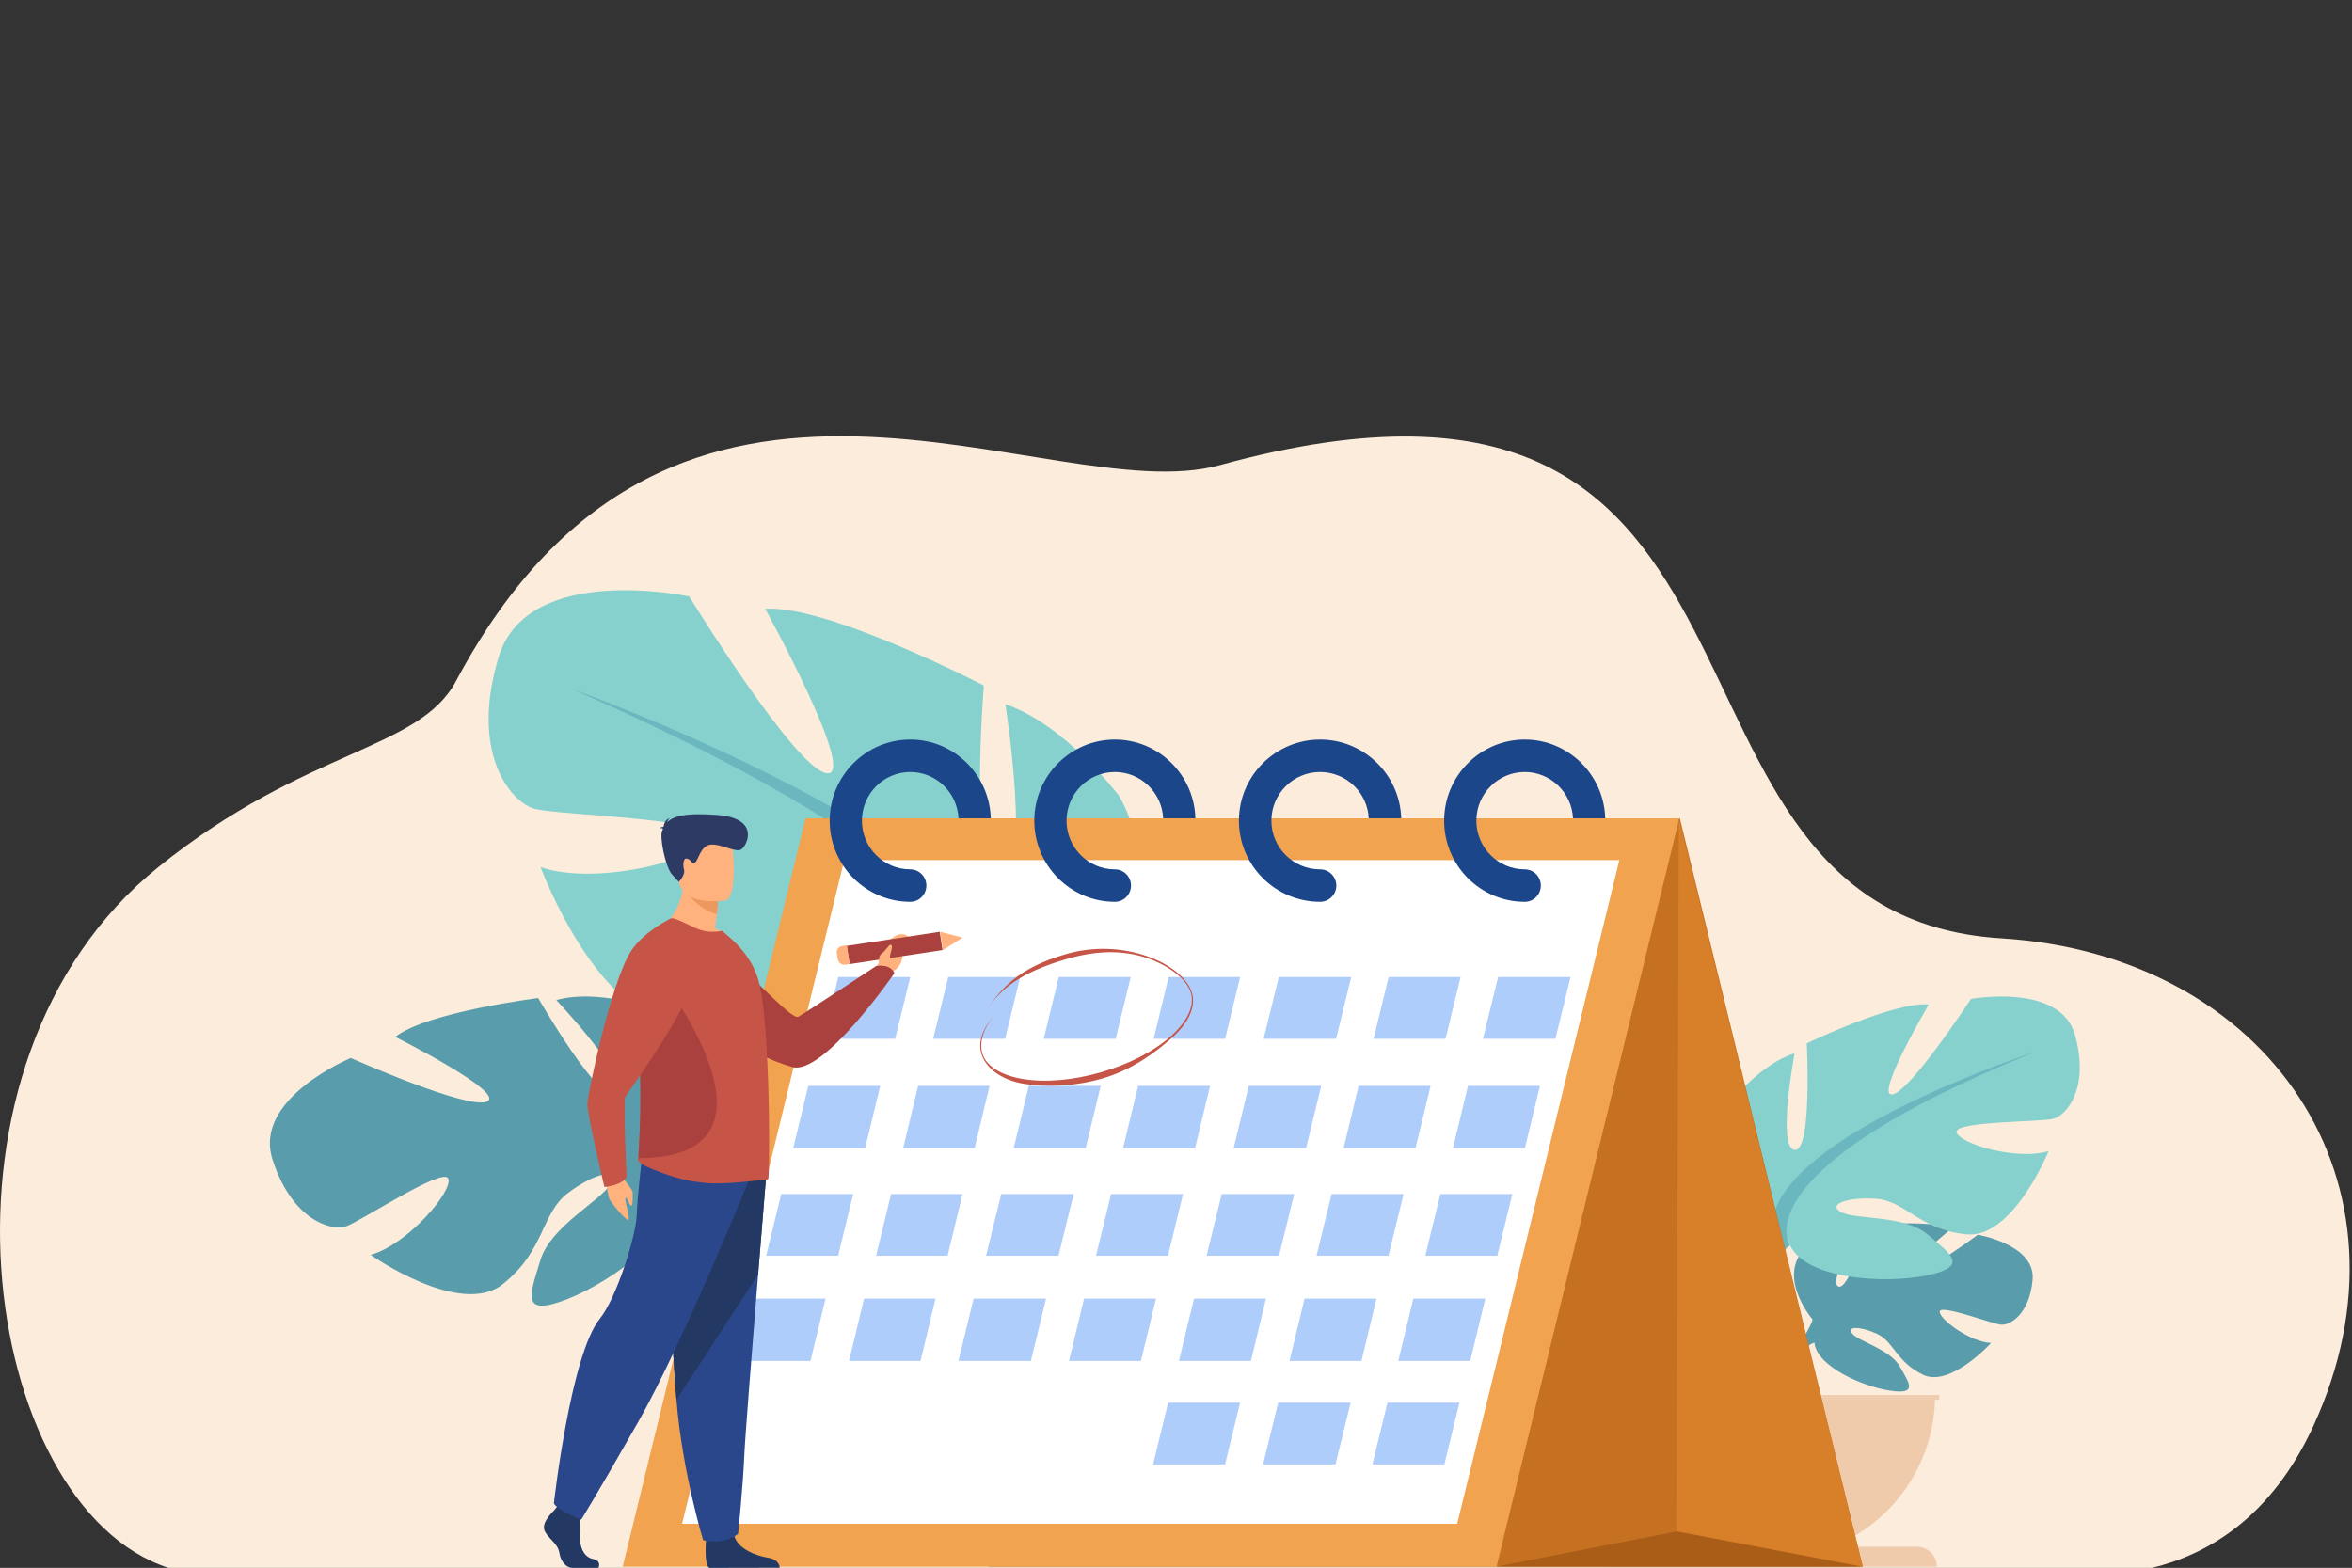 <svg fill="none" height="2667" viewBox="0 0 4000 2667" width="4000" xmlns="http://www.w3.org/2000/svg" xmlns:xlink="http://www.w3.org/1999/xlink"><rect x="0" y="0" width="4000" height="2667" fill="#333333" stroke="none"/><clipPath id="a"><path d="m0 0h4000v2666.67h-4000z"/></clipPath><g clip-path="url(#a)"><path d="m286.467 2667h3373.373c91.91-21.94 202.19-83.49 274.87-242.17 188.11-410.6-75.89-800.63-531.29-828.73-656.81-40.52-292.8-1089.323-1329.25-804.753-291.43 80.019-925.32-333.057-1298.46 366.843-63.449 119.02-253.125 113.17-505.832 316.21-415.381 333.72-304.361 1088.16 16.589 1192.6z" fill="#fcecdb"/><path d="m3082.38 2244.13s-67.74-78.68-4.18-128.64c0 0 46.43-27.99 84.3-25.71 0 0-53.64 89.54-36.28 98.44 17.36 8.91 52.54-104.06 52.54-104.06s105.67-10.21 139.65 6.07c0 0-90.33 73.58-71.3 77.96 19.02 4.37 116.58-67.84 116.58-67.84s98.35 16.65 93.11 76.37c-5.24 59.71-39.14 78.15-54.02 76.58-14.9-1.6-102.02-34.7-103.92-22.55-1.89 12.15 50.54 51.85 87.27 53.7 0 0-69.34 76.11-115.42 54.14-46.06-21.96-50-56.79-78.72-69.84-28.72-13.06-53.25-13.03-41.38.3 11.85 13.31 63.84 26.25 80.25 55.18 16.44 28.92 31.17 48.43-16.5 41.29-47.68-7.14-125.17-41.87-128.56-81.64-3.42-39.75-3.42-39.75-3.42-39.75" fill="#599dad"/><path d="m3408 2178.46s-266.03-10.21-324.8 65.58c0 0-12.99 38.75-52.98 74.05l-6.22 16.91s46.09-48.41 62.6-51.35c0 0-25.8-93.88 321.4-105.19" fill="#599dad"/><path d="m3029.99 2317.79s-57.02 42.79-60.99 119.28l10.36.93s18.22-79.07 51.14-110c32.92-30.92-.51-10.21-.51-10.21" fill="#599dad"/><path d="m2847.33 2144.42s107.5-60.21 57.33-141.92c0 0-40.14-50.18-83.14-63.08 0 0 22.94 121.86 0 124.72-22.92 2.87-15.75-137.63-15.75-137.63s-113.25-54.46-157.68-50.16c0 0 70.24 118.98 47.29 116.11-22.92-2.86-101.77-123.28-101.77-123.28s-116.1-21.5-134.73 47.31c-18.63 68.8 11.46 103.21 28.67 107.52 17.2 4.29 127.56 2.86 124.7 17.19-2.87 14.33-77.41 37.27-118.97 24.37 0 0 45.87 113.24 106.08 107.51 60.2-5.73 78.83-43 116.1-45.87s64.5 7.17 45.87 17.21c-18.64 10.02-81.71 3.29-111.81 28.87-30.1 25.6-54.46 41.37 1.44 52.84 55.89 11.46 156.23 4.3 176.29-38.7 20.08-43.01 20.08-43.01 20.08-43.01" fill="#6bb7bf"/><path d="m2511 1938s301.76 97.3 336.25 206.07c0 0-1.44 48.65 28.75 104.46v21.47s-31.62-73-48.87-83c0 0 67.55-94.46-316.13-249" fill="#6bb7bf"/><path d="m2875.88 2250.25s44.79 69.79 19.25 154.75l-11.53-3.18s11.2-93.57-12.25-140.64c-23.42-47.06 4.53-10.93 4.53-10.93" fill="#6bb7bf"/><path d="m3018.02 2061.9s-141.49-79.34-75.46-187.02c0 0 52.81-66.12 109.41-83.12 0 0-30.17 160.57 0 164.34 30.19 3.79 20.76-181.34 20.76-181.34s149.03-71.78 207.5-66.12c0 0-92.44 156.79-62.25 153.02 30.19-3.78 133.95-162.47 133.95-162.47s152.8-28.33 177.34 62.34c24.51 90.69-15.11 136.02-37.74 141.68-22.64 5.68-167.9 3.79-164.13 22.68 3.78 18.89 101.87 49.1 156.57 32.1 0 0-60.36 149.24-139.58 141.69-79.24-7.55-103.76-56.67-152.82-60.46-49.05-3.77-84.89 9.45-60.36 22.68 24.52 13.23 107.53 4.32 147.15 38.06 39.6 33.72 71.68 54.5-1.89 69.61-73.57 15.12-205.63 5.68-232.04-51-26.41-56.67-26.41-56.67-26.41-56.67z" fill="#86d1cd"/><path d="m3459 1790s-396.02 128.38-441.28 271.87c0 0 1.89 64.18-37.72 137.81v28.32s41.5-96.29 64.12-109.5c0 0-88.63-124.61 414.88-328.5" fill="#6bb7bf"/><path d="m2980.05 2199.59s-61.17 92.64-26.31 205.41l15.75-4.21s-15.28-124.22 16.72-186.69c32.02-62.47-6.16-14.51-6.16-14.51z" fill="#6bb7bf"/><path d="m3013.51 2651c153.25 0 277.49-124.47 277.49-278h-555c0 153.53 124.24 278 277.51 278" fill="#efcbab"/><path d="m3081 2648.88c-11.25 1.41-22.73 2.12-34.37 2.12-152.78 0-276.63-124.47-276.63-278h68.73c0 141.84 105.71 258.87 242.27 275.88" fill="#ffebdc"/><path d="m3294 2665h-561c0-18.79 15.29-34 34.14-34h492.72c18.85 0 34.14 15.21 34.14 34" fill="#efcbab"/><path d="m3298 2381h-571v-8h571z" fill="#efcdaf"/><path d="m1148.29 1942.7s87.83-166.17-43.77-229.44c0 0-92.74-31.13-158.391-12.1 0 0 129.881 137.28 102.911 159.93-26.97 22.66-133.726-163.42-133.726-163.42s-189.8 23.84-243.092 66.12c0 0 188.026 94.47 156.325 109.77-31.705 15.3-231.91-73.91-231.91-73.91s-166.264 68.5-133.315 172.16c32.941 103.67 99.837 122.88 125.388 114.15 25.551-8.71 165.549-101.88 173.71-81.12 8.164 20.76-68.25 111.84-132.07 129.7 0 0 152.122 107.27 224.399 50.1 72.276-57.16 65.356-120.38 110.659-154.89 45.302-34.51 88.422-44.17 72.872-15.89-15.56 28.29-101.799 71.82-119.186 129.54-17.384 57.72-35.543 98.11 45.432 66.56 80.974-31.54 203.394-123.75 193.584-195.51-9.82-71.75-9.82-71.75-9.82-71.75" fill="#599dad"/><path d="m549 1956.01s466.01-123.8 600.07-12.77c0 0 38.44 63.55 123.15 110.24l17.78 27.52s-100.79-67.53-131.1-66.16c0 0 8.1-176.71-609.9-58.83" fill="#599dad"/><path d="m1272.87 2053.32s117.27 51.72 154.13 182.94l-17.88 5.74s-63-130.1-133.12-170.73c-70.12-40.65-3.13-17.95-3.13-17.95z" fill="#599dad"/><path d="m1756.7 1687.71s260.22-135.68 146.57-333.73c0 0-92.01-122.28-193.46-156.03 0 0 45.96 291.65-8.84 296.86-54.82 5.2-27.8-328.69-27.8-328.69s-265.73-137.68-371.82-130.6c0 0 158.78 288.18 104.38 279.73-54.41-8.44-233.55-300.65-233.55-300.65s-274.912-59.405-324.157 103.05c-49.244 162.46 19.985 246.48 60.632 257.95 40.645 11.44 303.525 15.87 295.685 49.78-7.84 33.9-186.93 83.22-284.984 49.57 0 0 101.174 272.81 244.914 263.43s190.75-96.79 279.69-100.97c88.92-4.18 153.06 21.63 107.97 44.2-45.07 22.56-194.74 2.05-268.23 60.83-73.48 58.78-132.62 94.58-.33 125.83 132.28 31.28 371.68 21.32 422.5-79.61 50.83-100.95 50.83-100.95 50.83-100.95" fill="#86d1cd"/><path d="m973 1172s709.96 253.53 784.16 515.49c0 0-6.87 115.99 60.84 251.29l-1.51 51.22s-69.93-176.38-110.17-201.5c0 0 167.16-220.59-733.32-616.5z" fill="#6bb7bf"/><path d="m1818.28 1938.8s105.21 170.96 36.34 373.2l-28.13-8.48s34.2-223.99-20.1-338.78c-54.29-114.8 11.89-25.94 11.89-25.94" fill="#6bb7bf"/><path d="m3168 2665h-1486.9l-311.1-1273h1486.9z" fill="#c67022"/><path d="m1059 2665h1486.09l310.91-1273h-1486.08z" fill="#f1a34f"/><path d="m1160 2592h1318.21l275.79-1129h-1318.21z" fill="#fff"/><g fill="#afcdfb"><path d="m2522 1767h123.21l25.79-105h-123.21z"/><path d="m2336 1767h122.39l25.61-105h-122.39z"/><path d="m2149 1767h123.23l25.77-105h-123.21z"/><path d="m1962 1767h121.57l25.43-105h-121.57z"/><path d="m1775 1767h122.39l25.61-105h-122.39z"/><path d="m1587 1767h122.39l25.61-105h-122.39z"/><path d="m1400 1767h122.4l25.6-105h-122.39z"/><path d="m2471 1953h122.4l25.6-106h-122.4z"/><path d="m2285 1953h122.4l25.6-106h-122.4z"/><path d="m2098 1953h123.21l25.79-106h-123.21z"/><path d="m1910 1953h122.39l25.61-106h-122.39z"/><path d="m1724 1953h122.4l25.6-106h-122.39z"/><path d="m1536 1953h121.56l25.44-106h-121.58z"/><path d="m1349 1953h122.39l25.61-106h-122.39z"/><path d="m2424 2136h122.4l25.6-105h-122.39z"/><path d="m2239 2136h122.4l25.6-105h-122.39z"/><path d="m2052 2136h123.21l25.79-105h-123.23z"/><path d="m1864 2136h122.39l25.61-105h-122.39z"/><path d="m1677 2136h123.21l25.79-105h-123.21z"/><path d="m1490 2136h121.57l25.43-105h-121.57z"/><path d="m1303 2136h122.39l25.61-105h-122.4z"/><path d="m2378 2315h122.39l25.61-106h-122.39z"/><path d="m2193 2315h122.39l25.61-106h-122.39z"/><path d="m2005 2315h122.4l25.6-106h-122.4z"/><path d="m1818 2315h122.39l25.61-106h-122.39z"/><path d="m1630 2315h123.21l25.79-106h-123.21z"/><path d="m1444 2315h121.58l25.42-106h-121.56z"/><path d="m1256 2315h122.39l25.61-106h-122.4z"/><path d="m2334 2491h122.39l25.61-105h-122.39z"/><path d="m2148 2491h123.21l25.79-105h-123.21z"/><path d="m1961 2491h122.39l25.61-105h-122.39z"/></g><path d="m3168 2665-316.45-60-307.55 60z" fill="#aa5d17"/><path d="m2593.06 1258c74.25 0 134.86 59.78 136.94 134.05h-54.82c-2.04-43.83-38.09-78.85-82.12-78.85-45.34 0-82.24 37.15-82.24 82.8s36.9 82.79 82.24 82.79c15.14 0 27.4 12.36 27.4 27.6s-12.26 27.61-27.4 27.61c-75.58 0-137.06-61.9-137.06-138s61.48-138 137.06-138" fill="#1c468a"/><path d="m2245.04 1258c74.81 0 135.85 59.78 137.96 134.05h-55.22c-2.07-43.83-38.39-78.85-82.74-78.85-45.67 0-82.82 37.15-82.82 82.8s37.15 82.79 82.82 82.79c15.25 0 27.62 12.36 27.62 27.6s-12.37 27.61-27.62 27.61c-76.11 0-138.04-61.9-138.04-138s61.93-138 138.04-138z" fill="#1c468a"/><path d="m1896.06 1258c74.25 0 134.86 59.78 136.94 134.05h-54.82c-2.04-43.83-38.09-78.85-82.12-78.85-45.36 0-82.24 37.15-82.24 82.8s36.88 82.79 82.24 82.79c15.14 0 27.4 12.36 27.4 27.6s-12.26 27.61-27.4 27.61c-75.58 0-137.06-61.9-137.06-138s61.48-138 137.06-138z" fill="#1c468a"/><path d="m1548.04 1258c74.27 0 134.87 59.78 136.96 134.05h-54.82c-2.06-43.83-38.11-78.85-82.14-78.85-45.34 0-82.22 37.15-82.22 82.8s36.88 82.79 82.22 82.79c15.14 0 27.42 12.36 27.42 27.6s-12.28 27.61-27.42 27.61c-75.56 0-137.04-61.9-137.04-138s61.48-138 137.04-138" fill="#1c468a"/><path d="m2855.17 1392-4.17 1212.46 317 60.54z" fill="#d88029"/><path d="m1875.45 1834.34c-47.68 13.74-96.22 15.5-134.67 9.1-38.84-6.45-64.99-27.77-71.87-51.36-6.26-21.39 2.94-45.34 26.63-69.32-22.69 22.97-30.69 49.41-25.01 68.85 6.31 21.57 31.36 37.51 68.73 43.73 38.31 6.37 85.6 2.34 133.17-11.36 47.55-13.7 89.68-35.41 118.6-61.16 28.22-25.1 40.77-51.86 34.46-73.43-6.67-22.84-34.77-45.53-73.33-59.22-43.84-15.55-91.34-12.32-136.22.61-84.26 24.27-113.53 52.78-136.85 84.66 23.41-32.02 49.94-68.32 134.51-92.67 45.06-12.98 94.13-11.51 138.18 4.11 39.37 13.97 68.26 37.73 75.35 62.04 6.9 23.6-5.45 50.95-34.77 77.03-29.03 25.83-69.22 54.65-116.91 68.39" fill="#c65447"/><path d="m1029 1996.61s3.84 37.12 8.05 44.14c4.21 7.03 22.13 29.46 29.77 33.86s-4.66-29.55-3.11-36.17c1.56-6.62 6.29 12.06 9.65 12.51 3.37.43 2.5-16.37 2.62-22.49.12-6.11-16.37-21.21-22.19-34.24-5.81-13.01-24.79 2.39-24.79 2.39z" fill="#ffb27d"/><path d="m1486 1653.57 8.51-16.17s-4.23-28.82 31.59-47.06c0 0 13.08-5.37 20.47 5.39 6.81 9.92-12.97 8.13-11.9 25.08 1.06 16.98-6.93 26.93-18.05 32.45l-9.18 10.74z" fill="#ffb27d"/><path d="m1146 1613.57s30.94 151.85 201.15 201.46c53.14 15.49 173.85-159.49 173.85-159.49s-4.24-16.13-30.83-12.41c0 0-117.53 77.82-132.34 86.28-13.12 7.5-99.47-96.44-138.85-113.22-39.35-16.75-72.98-2.62-72.98-2.62" fill="#aa413e"/><path d="m1440 1608.97 4.83 31.03 158.17-23.97-4.83-31.03z" fill="#aa413e"/><path d="m1637 1594.93-33.32 21.07-4.68-31z" fill="#ffb27d"/><path d="m1423.13 1621.37 1.54 10.05c.95 6.17 6.75 10.39 12.93 9.45l7.4-1.14-4.88-31.73-8.05 1.24c-5.83.9-9.84 6.33-8.94 12.13" fill="#ffb27d"/><path d="m942.523 2569.09s-21.11 19.17-16.99 32.8 23.168 22.72 25.743 39.37c2.574 16.65 12.872 25.74 22.139 25.74h44.185s6.82-11.73-9.66-15.25c-16.47-3.54-22.681-23.12-21.653-41.27 1.03-18.18-1.543-42.4-1.543-42.4l-35.012-8.08z" fill="#233862"/><path d="m1200.78 2618.12s-3.84 44.27 5.52 48.88l119.7-.25s0-13.82-19.23-16.88c-19.23-3.09-53-14.33-58.7-39.42-5.73-25.07-47.29 7.67-47.29 7.67z" fill="#233862"/><path d="m1303 1999.63s-6.34 76.76-13.78 169.06c-10.12 125.35-22.3 279.33-23.49 308.5-2.09 50.66-10.44 131.68-10.44 131.68s-19.81 19.25-59.43 11.13c0 0-35.33-115.66-45.41-238.03-.16-2.01-.32-4.04-.48-6.05-9.38-124.6-23.97-386.92-23.97-386.92z" fill="#2b478b"/><path d="m1303 1999.6s-6.34 76.57-13.78 168.64l-138.77 212.76c-.16-2.01-.32-4.03-.48-6.04-9.38-124.28-23.97-385.96-23.97-385.96z" fill="#233862"/><path d="m1273 2009.14s-112.92 278.05-187.16 408.72c-74.24 130.66-97.439 167.14-97.439 167.14s-42.535-16.73-46.401-28.12c0 0 28.391-252.25 78.11-313.75 28.09-34.76 61.09-139.04 62.64-175.5s10.05-108.63 10.05-108.63z" fill="#2b478b"/><path d="m1124 1579.17s77.38 36.3 122 22.83c0 0-10.98-13.47-30.2-23.5 1.54-8.69 2.74-16.25 3.43-22.66 1.88-14.78 1.88-23.15 1.88-23.15l-29.85-22.85-28.3-21.84c2.21 61.43-38.96 91.17-38.96 91.17" fill="#ffb27d"/><path d="m1085 1972.26c-.17 4.67 9.79 10 14.18 11.99 32.58 14.34 62.97 24.33 97.4 27.66 40.7 4.17 88.81-5 105.34-4.67 1.68 0 3.21-.65 4.56-1.83 1.18-.84 2.02-49.96 1.18-111.76 0-2.5 0-5-.16-7.49v-.84c-.35-24.15-1.18-49.47-2.37-74.77-2.36-55.63-6.76-109.27-14.19-138.93-8.93-34.96-29.19-58.11-47.58-74.95l-15.21-13.32c-15.19 3-31.22 2.17-47.26-5.66-17.56-8.5-36.47-17.65-39.5-15.32-22.96 16.81-38.49 54.62-46.77 102.93-4.72 27.82-7.09 58.97-6.92 91.61 0 11.99.34 24.31 1.02 36.48 4.05 65.96 0 123.24-2.37 156.38-.67 9.67-1.18 17.16-1.35 22.49" fill="#c65447"/><path d="m1086 1970c267.14-.54 49.26-290.89 49.26-290.89l-43.27-14.11c-3.42 29.81-5.13 63.21-5.01 98.21 0 12.85.24 26.07.73 39.11 2.94 70.7 0 132.14-1.71 167.68" fill="#aa413e"/><path d="m1163 1510.64s19.34 34.66 56.14 44.36c1.86-14.79 1.86-23.15 1.86-23.15l-29.5-22.85z" fill="#ed985f"/><path d="m1233.83 1531.55s-72.58 12.01-79.4-33.11c-6.82-45.11-20.78-73.95 25.29-83.53 46.06-9.57 57.69 6.29 63.65 20.79 5.94 14.51 9.17 91.56-9.54 95.85z" fill="#ffb27d"/><path d="m1127.6 1409.81c-.66-.76-2.19-1.37-5.6-1.57 0 0 2.72-1.69 6.36-1.77.72-4.74 3.24-13.12 11.38-15.16 0 0-4.38 2.33-4.95 7.37 9.44-9.69 29.68-16.75 85.69-12.34 73.82 5.84 49.49 53.09 39.93 58.72s-33.61-9.81-51.42-8.4-21.19 27.15-27.24 30.67c-6.03 3.54-3.66-2.7-11.83-6.39-8.17-3.7-8.96 9.84-6.59 18.64 2.36 8.8-8.87 20.42-8.87 20.42s0 0-11.34-12.23c-11.35-12.22-22.05-63.97-16.89-75 .45-.97.9-1.96 1.37-2.96" fill="#2c3a64"/><path d="m1141.29 1562s-45.89 21.85-67.88 55.47c-34.12 52.12-73.667 242.13-74.397 259.72-.731 17.59 28.867 141.81 28.867 141.81s30.02-2 37.76-17.24c0 0-6-127.64-2.2-135.83 3.8-8.21 125.15-171.2 111.49-205.98-13.64-34.78-33.64-97.95-33.64-97.95" fill="#c65447"/><path d="m1495.43 1636.12s-2.41-9.8 4.18-14.2c6.58-4.42 12.65-16.39 15.43-14.77 5.75 3.35-3.15 13.8-1.53 26.85.58 4.56-9.73 16.52-18.08 2.12z" fill="#ffb27d"/></g></svg>
